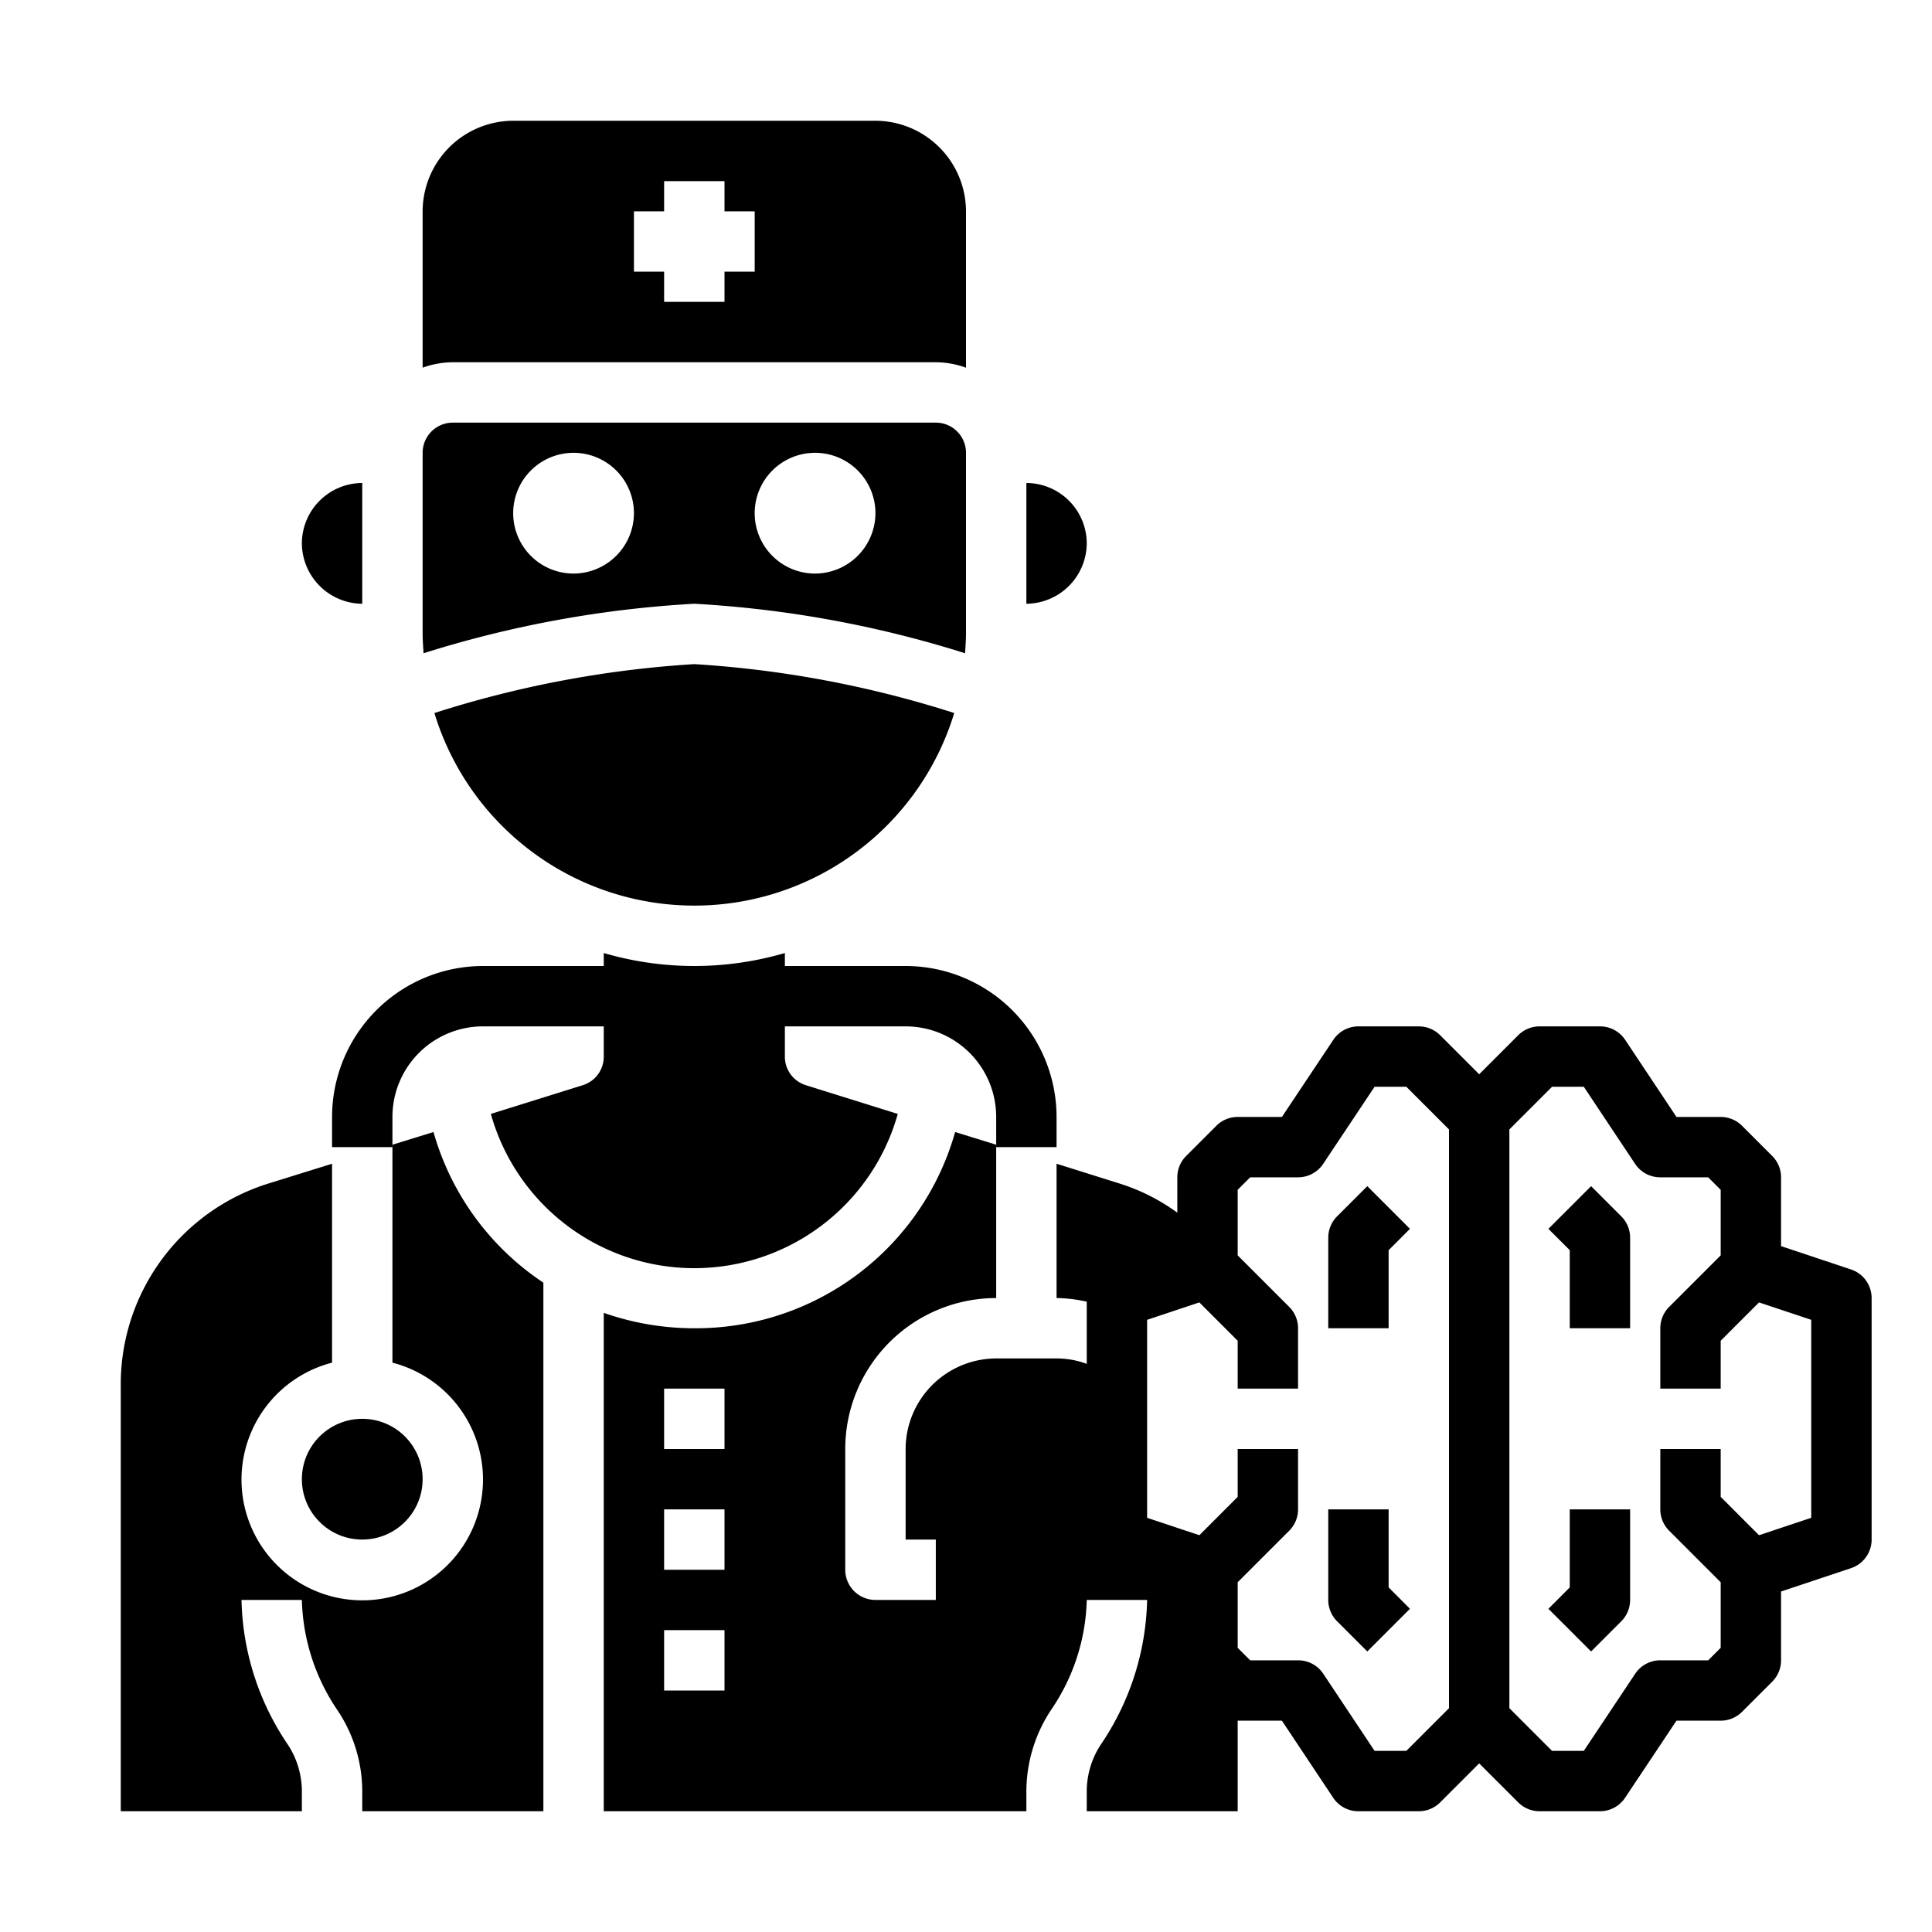 <svg xmlns="http://www.w3.org/2000/svg" viewBox="0 0 64 64" x="0px" y="0px"><g><circle cx="12" cy="49" r="2"></circle><path d="M23,22a35.268,35.268,0,0,0-8.61,1.62,9,9,0,0,0,17.22,0A35.268,35.268,0,0,0,23,22Z"></path><path d="M29,4H17a3.009,3.009,0,0,0-3,3v5.18A3,3,0,0,1,15,12H31a3,3,0,0,1,1,.18V7A3.009,3.009,0,0,0,29,4ZM25,9H24v1H22V9H21V7h1V6h2V7h1Z"></path><path d="M36,18a2.006,2.006,0,0,0-2-2v4a2.015,2.015,0,0,0,2-2Z"></path><path d="M12,20V16a2.006,2.006,0,0,0-2,2,2.015,2.015,0,0,0,2,2Z"></path><path d="M31,14H15a1,1,0,0,0-1,1v6c0,.22.02.43.03.64A36.507,36.507,0,0,1,23,20a36.507,36.507,0,0,1,8.97,1.64c.01-.21.03-.42.03-.64V15A1,1,0,0,0,31,14ZM19,19a2,2,0,1,1,2-2A2.006,2.006,0,0,1,19,19Zm8,0a2,2,0,1,1,2-2A2.006,2.006,0,0,1,27,19Z"></path><path d="M14.36,37.5,13,37.92v7.22a4,4,0,1,1-2,0V38.55l-2.09.65A6.964,6.964,0,0,0,4,45.88V60h6v-.62a2.83,2.83,0,0,0-.48-1.61A8.855,8.855,0,0,1,8,53h2a6.794,6.794,0,0,0,1.17,3.64A4.837,4.837,0,0,1,12,59.38V60h6V42.49A8.9,8.9,0,0,1,14.36,37.5Z"></path><path d="M46,50H44v3a1,1,0,0,0,.293.707l1,1,1.414-1.414L46,52.586Z"></path><path d="M44.293,40.293A1,1,0,0,0,44,41v3h2V41.414l.707-.707-1.414-1.414Z"></path><path d="M52,52.586l-.707.707,1.414,1.414,1-1A1,1,0,0,0,54,53V50H52Z"></path><path d="M61.316,42.052,59,41.279V39a1,1,0,0,0-.293-.707l-1-1A1,1,0,0,0,57,37H55.535l-1.7-2.555A1,1,0,0,0,53,34H51a1,1,0,0,0-.707.293L49,35.586l-1.293-1.293A1,1,0,0,0,47,34H45a1,1,0,0,0-.832.445L42.465,37H41a1,1,0,0,0-.707.293l-1,1A1,1,0,0,0,39,39v1.172a6.568,6.568,0,0,0-1.9-.962L35,38.55V43a4.746,4.746,0,0,1,1,.12v2.06A2.852,2.852,0,0,0,35,45H33a3.009,3.009,0,0,0-3,3v3h1v2H29a1,1,0,0,1-1-1V48a5,5,0,0,1,5-5V37.92l-1.36-.42A8.923,8.923,0,0,1,23,44a9.042,9.042,0,0,1-3-.51V60H34v-.62a4.907,4.907,0,0,1,.82-2.74A6.723,6.723,0,0,0,36,53h2a8.855,8.855,0,0,1-1.52,4.77A2.83,2.83,0,0,0,36,59.38V60h5V57h1.465l1.7,2.555A1,1,0,0,0,45,60h2a1,1,0,0,0,.707-.293L49,58.414l1.293,1.293A1,1,0,0,0,51,60h2a1,1,0,0,0,.832-.445L55.535,57H57a1,1,0,0,0,.707-.293l1-1A1,1,0,0,0,59,55V52.721l2.316-.773A1,1,0,0,0,62,51V43A1,1,0,0,0,61.316,42.052ZM24,56H22V54h2Zm0-4H22V50h2Zm0-4H22V46h2Zm24,8.586L46.586,58H45.535l-1.7-2.555A1,1,0,0,0,43,55H41.414L41,54.586V52.414l1.707-1.707A1,1,0,0,0,43,50V48H41v1.586l-1.27,1.27L38,50.279V43.721l1.73-.577L41,44.414V46h2V44a1,1,0,0,0-.293-.707L41,41.586V39.414L41.414,39H43a1,1,0,0,0,.832-.445L45.535,36h1.051L48,37.414Zm12-6.307-1.73.577L57,49.586V48H55v2a1,1,0,0,0,.293.707L57,52.414v2.172L56.586,55H55a1,1,0,0,0-.832.445L52.465,58H51.414L50,56.586V37.414L51.414,36h1.051l1.7,2.555A1,1,0,0,0,55,39h1.586l.414.414v2.172l-1.707,1.707A1,1,0,0,0,55,44v2h2V44.414l1.27-1.27,1.73.577Z"></path><path d="M52.707,39.293l-1.414,1.414.707.707V44h2V41a1,1,0,0,0-.293-.707Z"></path><path d="M30,32H26v-.43a10.68,10.68,0,0,1-6,0V32H16a5.006,5.006,0,0,0-5,5v1h2V37a3,3,0,0,1,3-3h4v1a.987.987,0,0,1-.7.95l-3.04.95a7,7,0,0,0,13.48,0l-3.04-.95A.987.987,0,0,1,26,35V34h4a3,3,0,0,1,3,3v1h2V37A5.006,5.006,0,0,0,30,32Z"></path></g></svg>